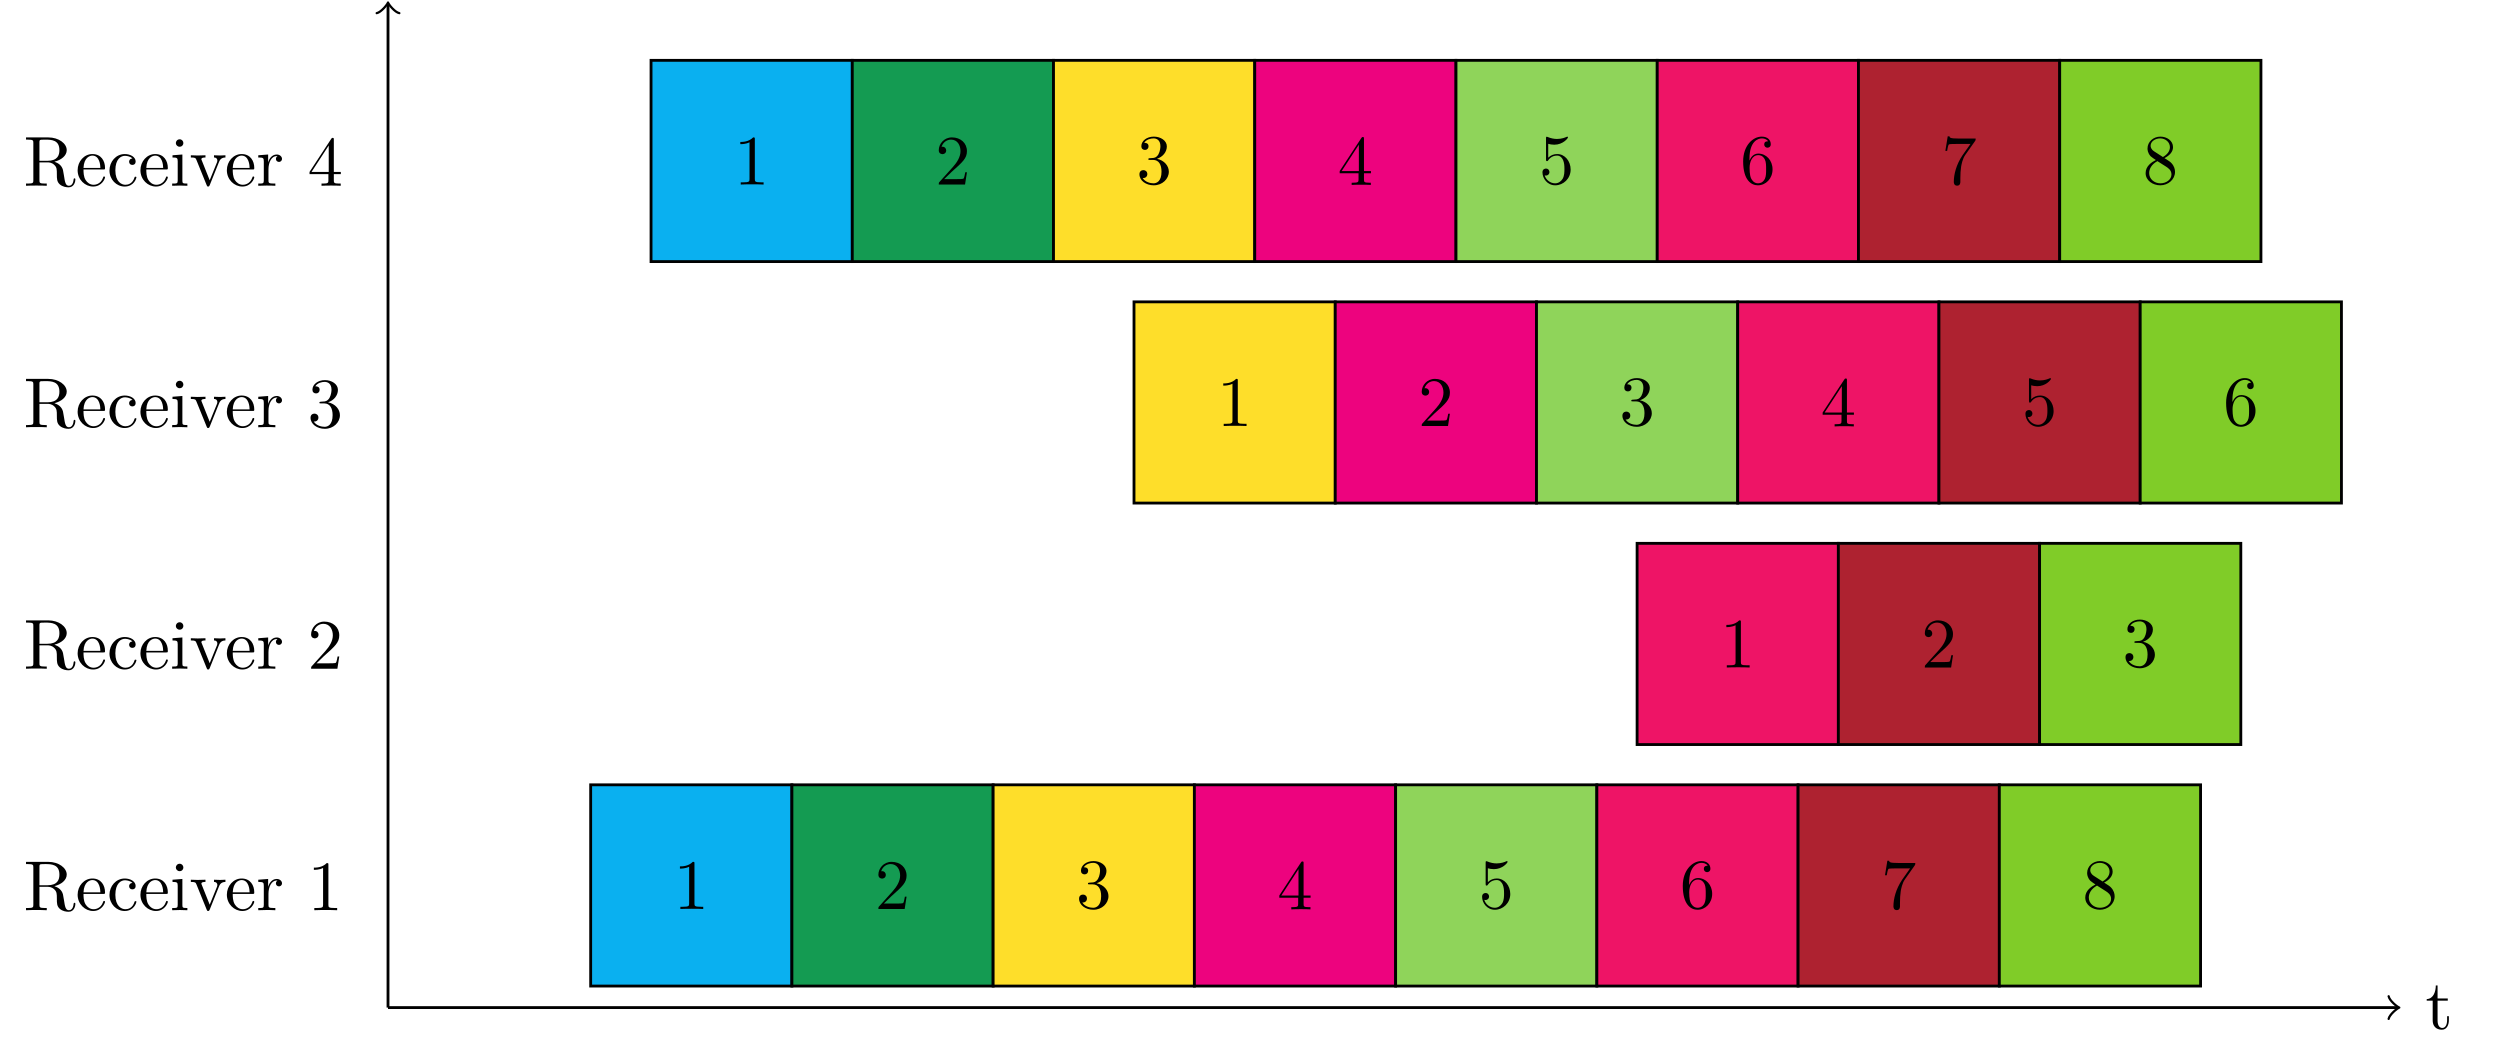 <?xml version="1.0" encoding="UTF-8"?>
<svg xmlns="http://www.w3.org/2000/svg" xmlns:xlink="http://www.w3.org/1999/xlink" width="352.154pt" height="148.37pt" viewBox="0 0 352.154 148.37" version="1.1">
<defs>
<g>
<symbol overflow="visible" id="glyph0-0">
<path style="stroke:none;" d=""/>
</symbol>
<symbol overflow="visible" id="glyph0-1">
<path style="stroke:none;" d="M 3.312 -1.234 L 3.312 -1.797 L 3.062 -1.797 L 3.062 -1.25 C 3.062 -0.516 2.766 -0.141 2.391 -0.141 C 1.719 -0.141 1.719 -1.047 1.719 -1.219 L 1.719 -3.984 L 3.156 -3.984 L 3.156 -4.297 L 1.719 -4.297 L 1.719 -6.125 L 1.469 -6.125 C 1.469 -5.312 1.172 -4.25 0.188 -4.203 L 0.188 -3.984 L 1.031 -3.984 L 1.031 -1.234 C 1.031 -0.016 1.969 0.109 2.328 0.109 C 3.031 0.109 3.312 -0.594 3.312 -1.234 Z M 3.312 -1.234 "/>
</symbol>
<symbol overflow="visible" id="glyph0-2">
<path style="stroke:none;" d="M 4.172 0 L 4.172 -0.312 L 3.859 -0.312 C 2.953 -0.312 2.938 -0.422 2.938 -0.781 L 2.938 -6.375 C 2.938 -6.625 2.938 -6.641 2.703 -6.641 C 2.078 -6 1.203 -6 0.891 -6 L 0.891 -5.688 C 1.094 -5.688 1.672 -5.688 2.188 -5.953 L 2.188 -0.781 C 2.188 -0.422 2.156 -0.312 1.266 -0.312 L 0.953 -0.312 L 0.953 0 C 1.297 -0.031 2.156 -0.031 2.562 -0.031 C 2.953 -0.031 3.828 -0.031 4.172 0 Z M 4.172 0 "/>
</symbol>
<symbol overflow="visible" id="glyph0-3">
<path style="stroke:none;" d="M 4.469 -1.734 L 4.234 -1.734 C 4.172 -1.438 4.109 -1 4 -0.844 C 3.938 -0.766 3.281 -0.766 3.062 -0.766 L 1.266 -0.766 L 2.328 -1.797 C 3.875 -3.172 4.469 -3.703 4.469 -4.703 C 4.469 -5.844 3.578 -6.641 2.359 -6.641 C 1.234 -6.641 0.5 -5.719 0.5 -4.828 C 0.5 -4.281 1 -4.281 1.031 -4.281 C 1.203 -4.281 1.547 -4.391 1.547 -4.812 C 1.547 -5.062 1.359 -5.328 1.016 -5.328 C 0.938 -5.328 0.922 -5.328 0.891 -5.312 C 1.109 -5.969 1.656 -6.328 2.234 -6.328 C 3.141 -6.328 3.562 -5.516 3.562 -4.703 C 3.562 -3.906 3.078 -3.125 2.516 -2.5 L 0.609 -0.375 C 0.5 -0.266 0.5 -0.234 0.5 0 L 4.203 0 Z M 4.469 -1.734 "/>
</symbol>
<symbol overflow="visible" id="glyph0-4">
<path style="stroke:none;" d="M 4.562 -1.703 C 4.562 -2.516 3.922 -3.297 2.891 -3.516 C 3.703 -3.781 4.281 -4.469 4.281 -5.266 C 4.281 -6.078 3.406 -6.641 2.453 -6.641 C 1.453 -6.641 0.688 -6.047 0.688 -5.281 C 0.688 -4.953 0.906 -4.766 1.203 -4.766 C 1.5 -4.766 1.703 -4.984 1.703 -5.281 C 1.703 -5.766 1.234 -5.766 1.094 -5.766 C 1.391 -6.266 2.047 -6.391 2.406 -6.391 C 2.828 -6.391 3.375 -6.172 3.375 -5.281 C 3.375 -5.156 3.344 -4.578 3.094 -4.141 C 2.797 -3.656 2.453 -3.625 2.203 -3.625 C 2.125 -3.609 1.891 -3.594 1.812 -3.594 C 1.734 -3.578 1.672 -3.562 1.672 -3.469 C 1.672 -3.359 1.734 -3.359 1.906 -3.359 L 2.344 -3.359 C 3.156 -3.359 3.531 -2.688 3.531 -1.703 C 3.531 -0.344 2.844 -0.062 2.406 -0.062 C 1.969 -0.062 1.219 -0.234 0.875 -0.812 C 1.219 -0.766 1.531 -0.984 1.531 -1.359 C 1.531 -1.719 1.266 -1.922 0.984 -1.922 C 0.734 -1.922 0.422 -1.781 0.422 -1.344 C 0.422 -0.438 1.344 0.219 2.438 0.219 C 3.656 0.219 4.562 -0.688 4.562 -1.703 Z M 4.562 -1.703 "/>
</symbol>
<symbol overflow="visible" id="glyph0-5">
<path style="stroke:none;" d="M 4.688 -1.641 L 4.688 -1.953 L 3.703 -1.953 L 3.703 -6.484 C 3.703 -6.688 3.703 -6.75 3.531 -6.75 C 3.453 -6.75 3.422 -6.75 3.344 -6.625 L 0.281 -1.953 L 0.281 -1.641 L 2.938 -1.641 L 2.938 -0.781 C 2.938 -0.422 2.906 -0.312 2.172 -0.312 L 1.969 -0.312 L 1.969 0 C 2.375 -0.031 2.891 -0.031 3.312 -0.031 C 3.734 -0.031 4.25 -0.031 4.672 0 L 4.672 -0.312 L 4.453 -0.312 C 3.719 -0.312 3.703 -0.422 3.703 -0.781 L 3.703 -1.641 Z M 2.984 -1.953 L 0.562 -1.953 L 2.984 -5.672 Z M 2.984 -1.953 "/>
</symbol>
<symbol overflow="visible" id="glyph0-6">
<path style="stroke:none;" d="M 4.469 -2 C 4.469 -3.188 3.656 -4.188 2.578 -4.188 C 2.109 -4.188 1.672 -4.031 1.312 -3.672 L 1.312 -5.625 C 1.516 -5.562 1.844 -5.5 2.156 -5.5 C 3.391 -5.5 4.094 -6.406 4.094 -6.531 C 4.094 -6.594 4.062 -6.641 3.984 -6.641 C 3.984 -6.641 3.953 -6.641 3.906 -6.609 C 3.703 -6.516 3.219 -6.312 2.547 -6.312 C 2.156 -6.312 1.688 -6.391 1.219 -6.594 C 1.141 -6.625 1.109 -6.625 1.109 -6.625 C 1 -6.625 1 -6.547 1 -6.391 L 1 -3.438 C 1 -3.266 1 -3.188 1.141 -3.188 C 1.219 -3.188 1.234 -3.203 1.281 -3.266 C 1.391 -3.422 1.75 -3.969 2.562 -3.969 C 3.078 -3.969 3.328 -3.516 3.406 -3.328 C 3.562 -2.953 3.594 -2.578 3.594 -2.078 C 3.594 -1.719 3.594 -1.125 3.344 -0.703 C 3.109 -0.312 2.734 -0.062 2.281 -0.062 C 1.562 -0.062 0.984 -0.594 0.812 -1.172 C 0.844 -1.172 0.875 -1.156 0.984 -1.156 C 1.312 -1.156 1.484 -1.406 1.484 -1.641 C 1.484 -1.891 1.312 -2.141 0.984 -2.141 C 0.844 -2.141 0.5 -2.062 0.5 -1.609 C 0.5 -0.75 1.188 0.219 2.297 0.219 C 3.453 0.219 4.469 -0.734 4.469 -2 Z M 4.469 -2 "/>
</symbol>
<symbol overflow="visible" id="glyph0-7">
<path style="stroke:none;" d="M 4.562 -2.031 C 4.562 -3.297 3.672 -4.25 2.562 -4.25 C 1.891 -4.25 1.516 -3.75 1.312 -3.266 L 1.312 -3.516 C 1.312 -6.031 2.547 -6.391 3.062 -6.391 C 3.297 -6.391 3.719 -6.328 3.938 -5.984 C 3.781 -5.984 3.391 -5.984 3.391 -5.547 C 3.391 -5.234 3.625 -5.078 3.844 -5.078 C 4 -5.078 4.312 -5.172 4.312 -5.562 C 4.312 -6.156 3.875 -6.641 3.047 -6.641 C 1.766 -6.641 0.422 -5.359 0.422 -3.156 C 0.422 -0.484 1.578 0.219 2.5 0.219 C 3.609 0.219 4.562 -0.719 4.562 -2.031 Z M 3.656 -2.047 C 3.656 -1.562 3.656 -1.062 3.484 -0.703 C 3.188 -0.109 2.734 -0.062 2.5 -0.062 C 1.875 -0.062 1.578 -0.656 1.516 -0.812 C 1.328 -1.281 1.328 -2.078 1.328 -2.25 C 1.328 -3.031 1.656 -4.031 2.547 -4.031 C 2.719 -4.031 3.172 -4.031 3.484 -3.406 C 3.656 -3.047 3.656 -2.531 3.656 -2.047 Z M 3.656 -2.047 "/>
</symbol>
<symbol overflow="visible" id="glyph0-8">
<path style="stroke:none;" d="M 4.828 -6.422 L 2.406 -6.422 C 1.203 -6.422 1.172 -6.547 1.141 -6.734 L 0.891 -6.734 L 0.562 -4.688 L 0.812 -4.688 C 0.844 -4.844 0.922 -5.469 1.062 -5.594 C 1.125 -5.656 1.906 -5.656 2.031 -5.656 L 4.094 -5.656 L 2.984 -4.078 C 2.078 -2.734 1.75 -1.344 1.75 -0.328 C 1.75 -0.234 1.75 0.219 2.219 0.219 C 2.672 0.219 2.672 -0.234 2.672 -0.328 L 2.672 -0.844 C 2.672 -1.391 2.703 -1.938 2.781 -2.469 C 2.828 -2.703 2.953 -3.562 3.406 -4.172 L 4.75 -6.078 C 4.828 -6.188 4.828 -6.203 4.828 -6.422 Z M 4.828 -6.422 "/>
</symbol>
<symbol overflow="visible" id="glyph0-9">
<path style="stroke:none;" d="M 4.562 -1.672 C 4.562 -2.031 4.453 -2.484 4.062 -2.906 C 3.875 -3.109 3.719 -3.203 3.078 -3.609 C 3.797 -3.984 4.281 -4.5 4.281 -5.156 C 4.281 -6.078 3.406 -6.641 2.5 -6.641 C 1.5 -6.641 0.688 -5.906 0.688 -4.969 C 0.688 -4.797 0.703 -4.344 1.125 -3.875 C 1.234 -3.766 1.609 -3.516 1.859 -3.344 C 1.281 -3.047 0.422 -2.5 0.422 -1.5 C 0.422 -0.453 1.438 0.219 2.484 0.219 C 3.609 0.219 4.562 -0.609 4.562 -1.672 Z M 3.844 -5.156 C 3.844 -4.578 3.453 -4.109 2.859 -3.766 L 1.625 -4.562 C 1.172 -4.859 1.125 -5.188 1.125 -5.359 C 1.125 -5.969 1.781 -6.391 2.484 -6.391 C 3.203 -6.391 3.844 -5.875 3.844 -5.156 Z M 4.062 -1.312 C 4.062 -0.578 3.312 -0.062 2.5 -0.062 C 1.641 -0.062 0.922 -0.672 0.922 -1.5 C 0.922 -2.078 1.234 -2.719 2.078 -3.188 L 3.312 -2.406 C 3.594 -2.219 4.062 -1.922 4.062 -1.312 Z M 4.062 -1.312 "/>
</symbol>
<symbol overflow="visible" id="glyph0-10">
<path style="stroke:none;" d="M 7.297 -0.875 C 7.297 -0.938 7.297 -1.047 7.172 -1.047 C 7.062 -1.047 7.062 -0.953 7.047 -0.891 C 6.984 -0.172 6.641 0 6.391 0 C 5.906 0 5.828 -0.516 5.688 -1.438 L 5.547 -2.234 C 5.375 -2.875 4.891 -3.203 4.344 -3.391 C 5.297 -3.625 6.078 -4.234 6.078 -5.016 C 6.078 -5.969 4.938 -6.812 3.484 -6.812 L 0.344 -6.812 L 0.344 -6.5 L 0.594 -6.5 C 1.359 -6.5 1.375 -6.391 1.375 -6.031 L 1.375 -0.781 C 1.375 -0.422 1.359 -0.312 0.594 -0.312 L 0.344 -0.312 L 0.344 0 C 0.703 -0.031 1.422 -0.031 1.797 -0.031 C 2.188 -0.031 2.906 -0.031 3.266 0 L 3.266 -0.312 L 3.016 -0.312 C 2.25 -0.312 2.234 -0.422 2.234 -0.781 L 2.234 -3.297 L 3.375 -3.297 C 3.531 -3.297 3.953 -3.297 4.312 -2.953 C 4.688 -2.609 4.688 -2.297 4.688 -1.625 C 4.688 -0.984 4.688 -0.578 5.094 -0.203 C 5.5 0.156 6.047 0.219 6.344 0.219 C 7.125 0.219 7.297 -0.594 7.297 -0.875 Z M 5.047 -5.016 C 5.047 -4.328 4.812 -3.516 3.344 -3.516 L 2.234 -3.516 L 2.234 -6.094 C 2.234 -6.328 2.234 -6.453 2.453 -6.484 C 2.547 -6.5 2.844 -6.5 3.047 -6.5 C 3.938 -6.5 5.047 -6.453 5.047 -5.016 Z M 5.047 -5.016 "/>
</symbol>
<symbol overflow="visible" id="glyph0-11">
<path style="stroke:none;" d="M 4.141 -1.188 C 4.141 -1.281 4.062 -1.312 4 -1.312 C 3.922 -1.312 3.891 -1.25 3.875 -1.172 C 3.531 -0.141 2.625 -0.141 2.531 -0.141 C 2.031 -0.141 1.641 -0.438 1.406 -0.812 C 1.109 -1.281 1.109 -1.938 1.109 -2.297 L 3.891 -2.297 C 4.109 -2.297 4.141 -2.297 4.141 -2.516 C 4.141 -3.5 3.594 -4.469 2.359 -4.469 C 1.203 -4.469 0.281 -3.438 0.281 -2.188 C 0.281 -0.859 1.328 0.109 2.469 0.109 C 3.688 0.109 4.141 -1 4.141 -1.188 Z M 3.484 -2.516 L 1.109 -2.516 C 1.172 -4 2.016 -4.25 2.359 -4.25 C 3.375 -4.25 3.484 -2.906 3.484 -2.516 Z M 3.484 -2.516 "/>
</symbol>
<symbol overflow="visible" id="glyph0-12">
<path style="stroke:none;" d="M 4.141 -1.188 C 4.141 -1.281 4.031 -1.281 4 -1.281 C 3.922 -1.281 3.891 -1.25 3.875 -1.188 C 3.594 -0.266 2.938 -0.141 2.578 -0.141 C 2.047 -0.141 1.172 -0.562 1.172 -2.172 C 1.172 -3.797 1.984 -4.219 2.516 -4.219 C 2.609 -4.219 3.234 -4.203 3.578 -3.844 C 3.172 -3.812 3.109 -3.516 3.109 -3.391 C 3.109 -3.125 3.297 -2.938 3.562 -2.938 C 3.828 -2.938 4.031 -3.094 4.031 -3.406 C 4.031 -4.078 3.266 -4.469 2.5 -4.469 C 1.25 -4.469 0.344 -3.391 0.344 -2.156 C 0.344 -0.875 1.328 0.109 2.484 0.109 C 3.812 0.109 4.141 -1.094 4.141 -1.188 Z M 4.141 -1.188 "/>
</symbol>
<symbol overflow="visible" id="glyph0-13">
<path style="stroke:none;" d="M 2.469 0 L 2.469 -0.312 C 1.797 -0.312 1.766 -0.359 1.766 -0.75 L 1.766 -4.406 L 0.375 -4.297 L 0.375 -3.984 C 1.016 -3.984 1.109 -3.922 1.109 -3.438 L 1.109 -0.75 C 1.109 -0.312 1 -0.312 0.328 -0.312 L 0.328 0 L 1.422 -0.031 C 1.781 -0.031 2.125 -0.016 2.469 0 Z M 1.906 -6.016 C 1.906 -6.297 1.688 -6.547 1.391 -6.547 C 1.047 -6.547 0.844 -6.266 0.844 -6.016 C 0.844 -5.75 1.078 -5.5 1.375 -5.5 C 1.719 -5.5 1.906 -5.766 1.906 -6.016 Z M 1.906 -6.016 "/>
</symbol>
<symbol overflow="visible" id="glyph0-14">
<path style="stroke:none;" d="M 5.062 -3.984 L 5.062 -4.297 C 4.828 -4.281 4.547 -4.266 4.312 -4.266 L 3.453 -4.297 L 3.453 -3.984 C 3.812 -3.984 3.922 -3.75 3.922 -3.562 C 3.922 -3.469 3.906 -3.422 3.875 -3.312 L 2.844 -0.781 L 1.734 -3.562 C 1.672 -3.688 1.672 -3.734 1.672 -3.734 C 1.672 -3.984 2.062 -3.984 2.25 -3.984 L 2.25 -4.297 L 1.156 -4.266 C 0.891 -4.266 0.484 -4.281 0.188 -4.297 L 0.188 -3.984 C 0.812 -3.984 0.859 -3.922 0.984 -3.625 L 2.422 -0.078 C 2.484 0.062 2.5 0.109 2.625 0.109 C 2.766 0.109 2.797 0.016 2.844 -0.078 L 4.141 -3.312 C 4.234 -3.547 4.406 -3.984 5.062 -3.984 Z M 5.062 -3.984 "/>
</symbol>
<symbol overflow="visible" id="glyph0-15">
<path style="stroke:none;" d="M 3.625 -3.797 C 3.625 -4.109 3.312 -4.406 2.891 -4.406 C 2.156 -4.406 1.797 -3.734 1.672 -3.312 L 1.672 -4.406 L 0.281 -4.297 L 0.281 -3.984 C 0.984 -3.984 1.062 -3.922 1.062 -3.422 L 1.062 -0.75 C 1.062 -0.312 0.953 -0.312 0.281 -0.312 L 0.281 0 L 1.422 -0.031 C 1.812 -0.031 2.281 -0.031 2.688 0 L 2.688 -0.312 L 2.469 -0.312 C 1.734 -0.312 1.719 -0.422 1.719 -0.781 L 1.719 -2.312 C 1.719 -3.297 2.141 -4.188 2.891 -4.188 C 2.953 -4.188 2.984 -4.188 3 -4.172 C 2.969 -4.172 2.766 -4.047 2.766 -3.781 C 2.766 -3.516 2.984 -3.359 3.203 -3.359 C 3.375 -3.359 3.625 -3.484 3.625 -3.797 Z M 3.625 -3.797 "/>
</symbol>
</g>
</defs>
<g id="surface1">
<path style="fill:none;stroke-width:0.399;stroke-linecap:butt;stroke-linejoin:miter;stroke:rgb(0%,0%,0%);stroke-opacity:1;stroke-miterlimit:10;" d="M 0 0.001 L 283.008 0.001 " transform="matrix(1,0,0,-1,54.656,141.931)"/>
<path style="fill:none;stroke-width:0.319;stroke-linecap:round;stroke-linejoin:round;stroke:rgb(0%,0%,0%);stroke-opacity:1;stroke-miterlimit:10;" d="M -1.197 1.595 C -1.095 0.997 -0.002 0.099 0.299 0.001 C -0.002 -0.1 -1.095 -0.995 -1.197 -1.592 " transform="matrix(1,0,0,-1,337.666,141.931)"/>
<g style="fill:rgb(0%,0%,0%);fill-opacity:1;">
  <use xlink:href="#glyph0-1" x="341.641" y="144.94"/>
</g>
<path style="fill:none;stroke-width:0.399;stroke-linecap:butt;stroke-linejoin:miter;stroke:rgb(0%,0%,0%);stroke-opacity:1;stroke-miterlimit:10;" d="M 0 0.001 L 0 141.275 " transform="matrix(1,0,0,-1,54.656,141.931)"/>
<path style="fill:none;stroke-width:0.319;stroke-linecap:round;stroke-linejoin:round;stroke:rgb(0%,0%,0%);stroke-opacity:1;stroke-miterlimit:10;" d="M -1.196 1.593 C -1.095 0.996 -0.001 0.101 0.3 -0 C -0.001 -0.098 -1.095 -0.996 -1.196 -1.594 " transform="matrix(0,-1,-1,0,54.656,0.655)"/>
<path style="fill-rule:nonzero;fill:rgb(4.001%,69.125%,93.98%);fill-opacity:1;stroke-width:0.399;stroke-linecap:butt;stroke-linejoin:miter;stroke:rgb(0%,0%,0%);stroke-opacity:1;stroke-miterlimit:10;" d="M 28.547 3.033 L 56.895 3.033 L 56.895 31.38 L 28.547 31.38 Z M 28.547 3.033 " transform="matrix(1,0,0,-1,54.656,141.931)"/>
<g style="fill:rgb(0%,0%,0%);fill-opacity:1;">
  <use xlink:href="#glyph0-2" x="94.885" y="128.041"/>
</g>
<path style="fill-rule:nonzero;fill:rgb(8.043%,60.866%,32.265%);fill-opacity:1;stroke-width:0.399;stroke-linecap:butt;stroke-linejoin:miter;stroke:rgb(0%,0%,0%);stroke-opacity:1;stroke-miterlimit:10;" d="M 56.895 3.033 L 85.239 3.033 L 85.239 31.38 L 56.895 31.38 Z M 56.895 3.033 " transform="matrix(1,0,0,-1,54.656,141.931)"/>
<g style="fill:rgb(0%,0%,0%);fill-opacity:1;">
  <use xlink:href="#glyph0-3" x="123.231" y="128.041"/>
</g>
<path style="fill-rule:nonzero;fill:rgb(99.287%,87.067%,16.464%);fill-opacity:1;stroke-width:0.399;stroke-linecap:butt;stroke-linejoin:miter;stroke:rgb(0%,0%,0%);stroke-opacity:1;stroke-miterlimit:10;" d="M 85.239 3.033 L 113.586 3.033 L 113.586 31.38 L 85.239 31.38 Z M 85.239 3.033 " transform="matrix(1,0,0,-1,54.656,141.931)"/>
<g style="fill:rgb(0%,0%,0%);fill-opacity:1;">
  <use xlink:href="#glyph0-4" x="151.578" y="127.932"/>
</g>
<path style="fill-rule:nonzero;fill:rgb(92.599%,1.427%,49.599%);fill-opacity:1;stroke-width:0.399;stroke-linecap:butt;stroke-linejoin:miter;stroke:rgb(0%,0%,0%);stroke-opacity:1;stroke-miterlimit:10;" d="M 113.586 3.033 L 141.934 3.033 L 141.934 31.38 L 113.586 31.38 Z M 113.586 3.033 " transform="matrix(1,0,0,-1,54.656,141.931)"/>
<g style="fill:rgb(0%,0%,0%);fill-opacity:1;">
  <use xlink:href="#glyph0-5" x="179.924" y="128.096"/>
</g>
<path style="fill-rule:nonzero;fill:rgb(56.001%,82.843%,35.497%);fill-opacity:1;stroke-width:0.399;stroke-linecap:butt;stroke-linejoin:miter;stroke:rgb(0%,0%,0%);stroke-opacity:1;stroke-miterlimit:10;" d="M 141.934 3.033 L 170.281 3.033 L 170.281 31.38 L 141.934 31.38 Z M 141.934 3.033 " transform="matrix(1,0,0,-1,54.656,141.931)"/>
<g style="fill:rgb(0%,0%,0%);fill-opacity:1;">
  <use xlink:href="#glyph0-6" x="208.27" y="127.932"/>
</g>
<path style="fill-rule:nonzero;fill:rgb(92.993%,8.031%,39.876%);fill-opacity:1;stroke-width:0.399;stroke-linecap:butt;stroke-linejoin:miter;stroke:rgb(0%,0%,0%);stroke-opacity:1;stroke-miterlimit:10;" d="M 170.281 3.033 L 198.625 3.033 L 198.625 31.38 L 170.281 31.38 Z M 170.281 3.033 " transform="matrix(1,0,0,-1,54.656,141.931)"/>
<g style="fill:rgb(0%,0%,0%);fill-opacity:1;">
  <use xlink:href="#glyph0-7" x="236.617" y="127.932"/>
</g>
<path style="fill-rule:nonzero;fill:rgb(68.024%,13.4%,19.069%);fill-opacity:1;stroke-width:0.399;stroke-linecap:butt;stroke-linejoin:miter;stroke:rgb(0%,0%,0%);stroke-opacity:1;stroke-miterlimit:10;" d="M 198.625 3.033 L 226.973 3.033 L 226.973 31.38 L 198.625 31.38 Z M 198.625 3.033 " transform="matrix(1,0,0,-1,54.656,141.931)"/>
<g style="fill:rgb(0%,0%,0%);fill-opacity:1;">
  <use xlink:href="#glyph0-8" x="264.963" y="127.982"/>
</g>
<path style="fill-rule:nonzero;fill:rgb(50%,79.999%,15.685%);fill-opacity:1;stroke-width:0.399;stroke-linecap:butt;stroke-linejoin:miter;stroke:rgb(0%,0%,0%);stroke-opacity:1;stroke-miterlimit:10;" d="M 226.973 3.033 L 255.321 3.033 L 255.321 31.38 L 226.973 31.38 Z M 226.973 3.033 " transform="matrix(1,0,0,-1,54.656,141.931)"/>
<g style="fill:rgb(0%,0%,0%);fill-opacity:1;">
  <use xlink:href="#glyph0-9" x="293.31" y="127.932"/>
</g>
<path style="fill-rule:nonzero;fill:rgb(92.993%,8.031%,39.876%);fill-opacity:1;stroke-width:0.399;stroke-linecap:butt;stroke-linejoin:miter;stroke:rgb(0%,0%,0%);stroke-opacity:1;stroke-miterlimit:10;" d="M 175.949 37.052 L 204.297 37.052 L 204.297 65.396 L 175.949 65.396 Z M 175.949 37.052 " transform="matrix(1,0,0,-1,54.656,141.931)"/>
<g style="fill:rgb(0%,0%,0%);fill-opacity:1;">
  <use xlink:href="#glyph0-2" x="242.286" y="94.026"/>
</g>
<path style="fill-rule:nonzero;fill:rgb(68.024%,13.4%,19.069%);fill-opacity:1;stroke-width:0.399;stroke-linecap:butt;stroke-linejoin:miter;stroke:rgb(0%,0%,0%);stroke-opacity:1;stroke-miterlimit:10;" d="M 204.297 37.052 L 232.645 37.052 L 232.645 65.396 L 204.297 65.396 Z M 204.297 37.052 " transform="matrix(1,0,0,-1,54.656,141.931)"/>
<g style="fill:rgb(0%,0%,0%);fill-opacity:1;">
  <use xlink:href="#glyph0-3" x="270.633" y="94.026"/>
</g>
<path style="fill-rule:nonzero;fill:rgb(50%,79.999%,15.685%);fill-opacity:1;stroke-width:0.399;stroke-linecap:butt;stroke-linejoin:miter;stroke:rgb(0%,0%,0%);stroke-opacity:1;stroke-miterlimit:10;" d="M 232.645 37.052 L 260.989 37.052 L 260.989 65.396 L 232.645 65.396 Z M 232.645 37.052 " transform="matrix(1,0,0,-1,54.656,141.931)"/>
<g style="fill:rgb(0%,0%,0%);fill-opacity:1;">
  <use xlink:href="#glyph0-4" x="298.979" y="93.916"/>
</g>
<path style="fill-rule:nonzero;fill:rgb(99.287%,87.067%,16.464%);fill-opacity:1;stroke-width:0.399;stroke-linecap:butt;stroke-linejoin:miter;stroke:rgb(0%,0%,0%);stroke-opacity:1;stroke-miterlimit:10;" d="M 105.082 71.068 L 133.43 71.068 L 133.43 99.411 L 105.082 99.411 Z M 105.082 71.068 " transform="matrix(1,0,0,-1,54.656,141.931)"/>
<g style="fill:rgb(0%,0%,0%);fill-opacity:1;">
  <use xlink:href="#glyph0-2" x="171.42" y="60.01"/>
</g>
<path style="fill-rule:nonzero;fill:rgb(92.599%,1.427%,49.599%);fill-opacity:1;stroke-width:0.399;stroke-linecap:butt;stroke-linejoin:miter;stroke:rgb(0%,0%,0%);stroke-opacity:1;stroke-miterlimit:10;" d="M 133.43 71.068 L 161.778 71.068 L 161.778 99.411 L 133.43 99.411 Z M 133.43 71.068 " transform="matrix(1,0,0,-1,54.656,141.931)"/>
<g style="fill:rgb(0%,0%,0%);fill-opacity:1;">
  <use xlink:href="#glyph0-3" x="199.766" y="60.01"/>
</g>
<path style="fill-rule:nonzero;fill:rgb(56.001%,82.843%,35.497%);fill-opacity:1;stroke-width:0.399;stroke-linecap:butt;stroke-linejoin:miter;stroke:rgb(0%,0%,0%);stroke-opacity:1;stroke-miterlimit:10;" d="M 161.778 71.068 L 190.121 71.068 L 190.121 99.411 L 161.778 99.411 Z M 161.778 71.068 " transform="matrix(1,0,0,-1,54.656,141.931)"/>
<g style="fill:rgb(0%,0%,0%);fill-opacity:1;">
  <use xlink:href="#glyph0-4" x="228.113" y="59.901"/>
</g>
<path style="fill-rule:nonzero;fill:rgb(92.993%,8.031%,39.876%);fill-opacity:1;stroke-width:0.399;stroke-linecap:butt;stroke-linejoin:miter;stroke:rgb(0%,0%,0%);stroke-opacity:1;stroke-miterlimit:10;" d="M 190.121 71.068 L 218.469 71.068 L 218.469 99.411 L 190.121 99.411 Z M 190.121 71.068 " transform="matrix(1,0,0,-1,54.656,141.931)"/>
<g style="fill:rgb(0%,0%,0%);fill-opacity:1;">
  <use xlink:href="#glyph0-5" x="256.459" y="60.065"/>
</g>
<path style="fill-rule:nonzero;fill:rgb(68.024%,13.4%,19.069%);fill-opacity:1;stroke-width:0.399;stroke-linecap:butt;stroke-linejoin:miter;stroke:rgb(0%,0%,0%);stroke-opacity:1;stroke-miterlimit:10;" d="M 218.469 71.068 L 246.817 71.068 L 246.817 99.411 L 218.469 99.411 Z M 218.469 71.068 " transform="matrix(1,0,0,-1,54.656,141.931)"/>
<g style="fill:rgb(0%,0%,0%);fill-opacity:1;">
  <use xlink:href="#glyph0-6" x="284.806" y="59.901"/>
</g>
<path style="fill-rule:nonzero;fill:rgb(50%,79.999%,15.685%);fill-opacity:1;stroke-width:0.399;stroke-linecap:butt;stroke-linejoin:miter;stroke:rgb(0%,0%,0%);stroke-opacity:1;stroke-miterlimit:10;" d="M 246.817 71.068 L 275.164 71.068 L 275.164 99.411 L 246.817 99.411 Z M 246.817 71.068 " transform="matrix(1,0,0,-1,54.656,141.931)"/>
<g style="fill:rgb(0%,0%,0%);fill-opacity:1;">
  <use xlink:href="#glyph0-7" x="313.152" y="59.901"/>
</g>
<path style="fill-rule:nonzero;fill:rgb(4.001%,69.125%,93.98%);fill-opacity:1;stroke-width:0.399;stroke-linecap:butt;stroke-linejoin:miter;stroke:rgb(0%,0%,0%);stroke-opacity:1;stroke-miterlimit:10;" d="M 37.051 105.083 L 65.399 105.083 L 65.399 133.431 L 37.051 133.431 Z M 37.051 105.083 " transform="matrix(1,0,0,-1,54.656,141.931)"/>
<g style="fill:rgb(0%,0%,0%);fill-opacity:1;">
  <use xlink:href="#glyph0-2" x="103.389" y="25.995"/>
</g>
<path style="fill-rule:nonzero;fill:rgb(8.043%,60.866%,32.265%);fill-opacity:1;stroke-width:0.399;stroke-linecap:butt;stroke-linejoin:miter;stroke:rgb(0%,0%,0%);stroke-opacity:1;stroke-miterlimit:10;" d="M 65.399 105.083 L 93.742 105.083 L 93.742 133.431 L 65.399 133.431 Z M 65.399 105.083 " transform="matrix(1,0,0,-1,54.656,141.931)"/>
<g style="fill:rgb(0%,0%,0%);fill-opacity:1;">
  <use xlink:href="#glyph0-3" x="131.735" y="25.995"/>
</g>
<path style="fill-rule:nonzero;fill:rgb(99.287%,87.067%,16.464%);fill-opacity:1;stroke-width:0.399;stroke-linecap:butt;stroke-linejoin:miter;stroke:rgb(0%,0%,0%);stroke-opacity:1;stroke-miterlimit:10;" d="M 93.742 105.083 L 122.09 105.083 L 122.09 133.431 L 93.742 133.431 Z M 93.742 105.083 " transform="matrix(1,0,0,-1,54.656,141.931)"/>
<g style="fill:rgb(0%,0%,0%);fill-opacity:1;">
  <use xlink:href="#glyph0-4" x="160.082" y="25.885"/>
</g>
<path style="fill-rule:nonzero;fill:rgb(92.599%,1.427%,49.599%);fill-opacity:1;stroke-width:0.399;stroke-linecap:butt;stroke-linejoin:miter;stroke:rgb(0%,0%,0%);stroke-opacity:1;stroke-miterlimit:10;" d="M 122.09 105.083 L 150.438 105.083 L 150.438 133.431 L 122.09 133.431 Z M 122.09 105.083 " transform="matrix(1,0,0,-1,54.656,141.931)"/>
<g style="fill:rgb(0%,0%,0%);fill-opacity:1;">
  <use xlink:href="#glyph0-5" x="188.428" y="26.049"/>
</g>
<path style="fill-rule:nonzero;fill:rgb(56.001%,82.843%,35.497%);fill-opacity:1;stroke-width:0.399;stroke-linecap:butt;stroke-linejoin:miter;stroke:rgb(0%,0%,0%);stroke-opacity:1;stroke-miterlimit:10;" d="M 150.438 105.083 L 178.785 105.083 L 178.785 133.431 L 150.438 133.431 Z M 150.438 105.083 " transform="matrix(1,0,0,-1,54.656,141.931)"/>
<g style="fill:rgb(0%,0%,0%);fill-opacity:1;">
  <use xlink:href="#glyph0-6" x="216.774" y="25.885"/>
</g>
<path style="fill-rule:nonzero;fill:rgb(92.993%,8.031%,39.876%);fill-opacity:1;stroke-width:0.399;stroke-linecap:butt;stroke-linejoin:miter;stroke:rgb(0%,0%,0%);stroke-opacity:1;stroke-miterlimit:10;" d="M 178.785 105.083 L 207.129 105.083 L 207.129 133.431 L 178.785 133.431 Z M 178.785 105.083 " transform="matrix(1,0,0,-1,54.656,141.931)"/>
<g style="fill:rgb(0%,0%,0%);fill-opacity:1;">
  <use xlink:href="#glyph0-7" x="245.121" y="25.885"/>
</g>
<path style="fill-rule:nonzero;fill:rgb(68.024%,13.4%,19.069%);fill-opacity:1;stroke-width:0.399;stroke-linecap:butt;stroke-linejoin:miter;stroke:rgb(0%,0%,0%);stroke-opacity:1;stroke-miterlimit:10;" d="M 207.129 105.083 L 235.477 105.083 L 235.477 133.431 L 207.129 133.431 Z M 207.129 105.083 " transform="matrix(1,0,0,-1,54.656,141.931)"/>
<g style="fill:rgb(0%,0%,0%);fill-opacity:1;">
  <use xlink:href="#glyph0-8" x="273.467" y="25.935"/>
</g>
<path style="fill-rule:nonzero;fill:rgb(50%,79.999%,15.685%);fill-opacity:1;stroke-width:0.399;stroke-linecap:butt;stroke-linejoin:miter;stroke:rgb(0%,0%,0%);stroke-opacity:1;stroke-miterlimit:10;" d="M 235.477 105.083 L 263.824 105.083 L 263.824 133.431 L 235.477 133.431 Z M 235.477 105.083 " transform="matrix(1,0,0,-1,54.656,141.931)"/>
<g style="fill:rgb(0%,0%,0%);fill-opacity:1;">
  <use xlink:href="#glyph0-9" x="301.814" y="25.885"/>
</g>
<g style="fill:rgb(0%,0%,0%);fill-opacity:1;">
  <use xlink:href="#glyph0-10" x="3.321" y="128.216"/>
  <use xlink:href="#glyph0-11" x="10.654" y="128.216"/>
  <use xlink:href="#glyph0-12" x="15.077" y="128.216"/>
  <use xlink:href="#glyph0-11" x="19.5" y="128.216"/>
  <use xlink:href="#glyph0-13" x="23.924" y="128.216"/>
  <use xlink:href="#glyph0-14" x="26.693" y="128.216"/>
</g>
<g style="fill:rgb(0%,0%,0%);fill-opacity:1;">
  <use xlink:href="#glyph0-11" x="31.675" y="128.216"/>
  <use xlink:href="#glyph0-15" x="36.098" y="128.216"/>
</g>
<g style="fill:rgb(0%,0%,0%);fill-opacity:1;">
  <use xlink:href="#glyph0-2" x="43.321" y="128.216"/>
</g>
<g style="fill:rgb(0%,0%,0%);fill-opacity:1;">
  <use xlink:href="#glyph0-10" x="3.321" y="94.2"/>
  <use xlink:href="#glyph0-11" x="10.654" y="94.2"/>
  <use xlink:href="#glyph0-12" x="15.077" y="94.2"/>
  <use xlink:href="#glyph0-11" x="19.5" y="94.2"/>
  <use xlink:href="#glyph0-13" x="23.924" y="94.2"/>
  <use xlink:href="#glyph0-14" x="26.693" y="94.2"/>
</g>
<g style="fill:rgb(0%,0%,0%);fill-opacity:1;">
  <use xlink:href="#glyph0-11" x="31.675" y="94.2"/>
  <use xlink:href="#glyph0-15" x="36.098" y="94.2"/>
</g>
<g style="fill:rgb(0%,0%,0%);fill-opacity:1;">
  <use xlink:href="#glyph0-3" x="43.321" y="94.2"/>
</g>
<g style="fill:rgb(0%,0%,0%);fill-opacity:1;">
  <use xlink:href="#glyph0-10" x="3.321" y="60.184"/>
  <use xlink:href="#glyph0-11" x="10.654" y="60.184"/>
  <use xlink:href="#glyph0-12" x="15.077" y="60.184"/>
  <use xlink:href="#glyph0-11" x="19.5" y="60.184"/>
  <use xlink:href="#glyph0-13" x="23.924" y="60.184"/>
  <use xlink:href="#glyph0-14" x="26.693" y="60.184"/>
</g>
<g style="fill:rgb(0%,0%,0%);fill-opacity:1;">
  <use xlink:href="#glyph0-11" x="31.675" y="60.184"/>
  <use xlink:href="#glyph0-15" x="36.098" y="60.184"/>
</g>
<g style="fill:rgb(0%,0%,0%);fill-opacity:1;">
  <use xlink:href="#glyph0-4" x="43.321" y="60.184"/>
</g>
<g style="fill:rgb(0%,0%,0%);fill-opacity:1;">
  <use xlink:href="#glyph0-10" x="3.321" y="26.169"/>
  <use xlink:href="#glyph0-11" x="10.654" y="26.169"/>
  <use xlink:href="#glyph0-12" x="15.077" y="26.169"/>
  <use xlink:href="#glyph0-11" x="19.5" y="26.169"/>
  <use xlink:href="#glyph0-13" x="23.924" y="26.169"/>
  <use xlink:href="#glyph0-14" x="26.693" y="26.169"/>
</g>
<g style="fill:rgb(0%,0%,0%);fill-opacity:1;">
  <use xlink:href="#glyph0-11" x="31.675" y="26.169"/>
  <use xlink:href="#glyph0-15" x="36.098" y="26.169"/>
</g>
<g style="fill:rgb(0%,0%,0%);fill-opacity:1;">
  <use xlink:href="#glyph0-5" x="43.321" y="26.169"/>
</g>
</g>
</svg>
